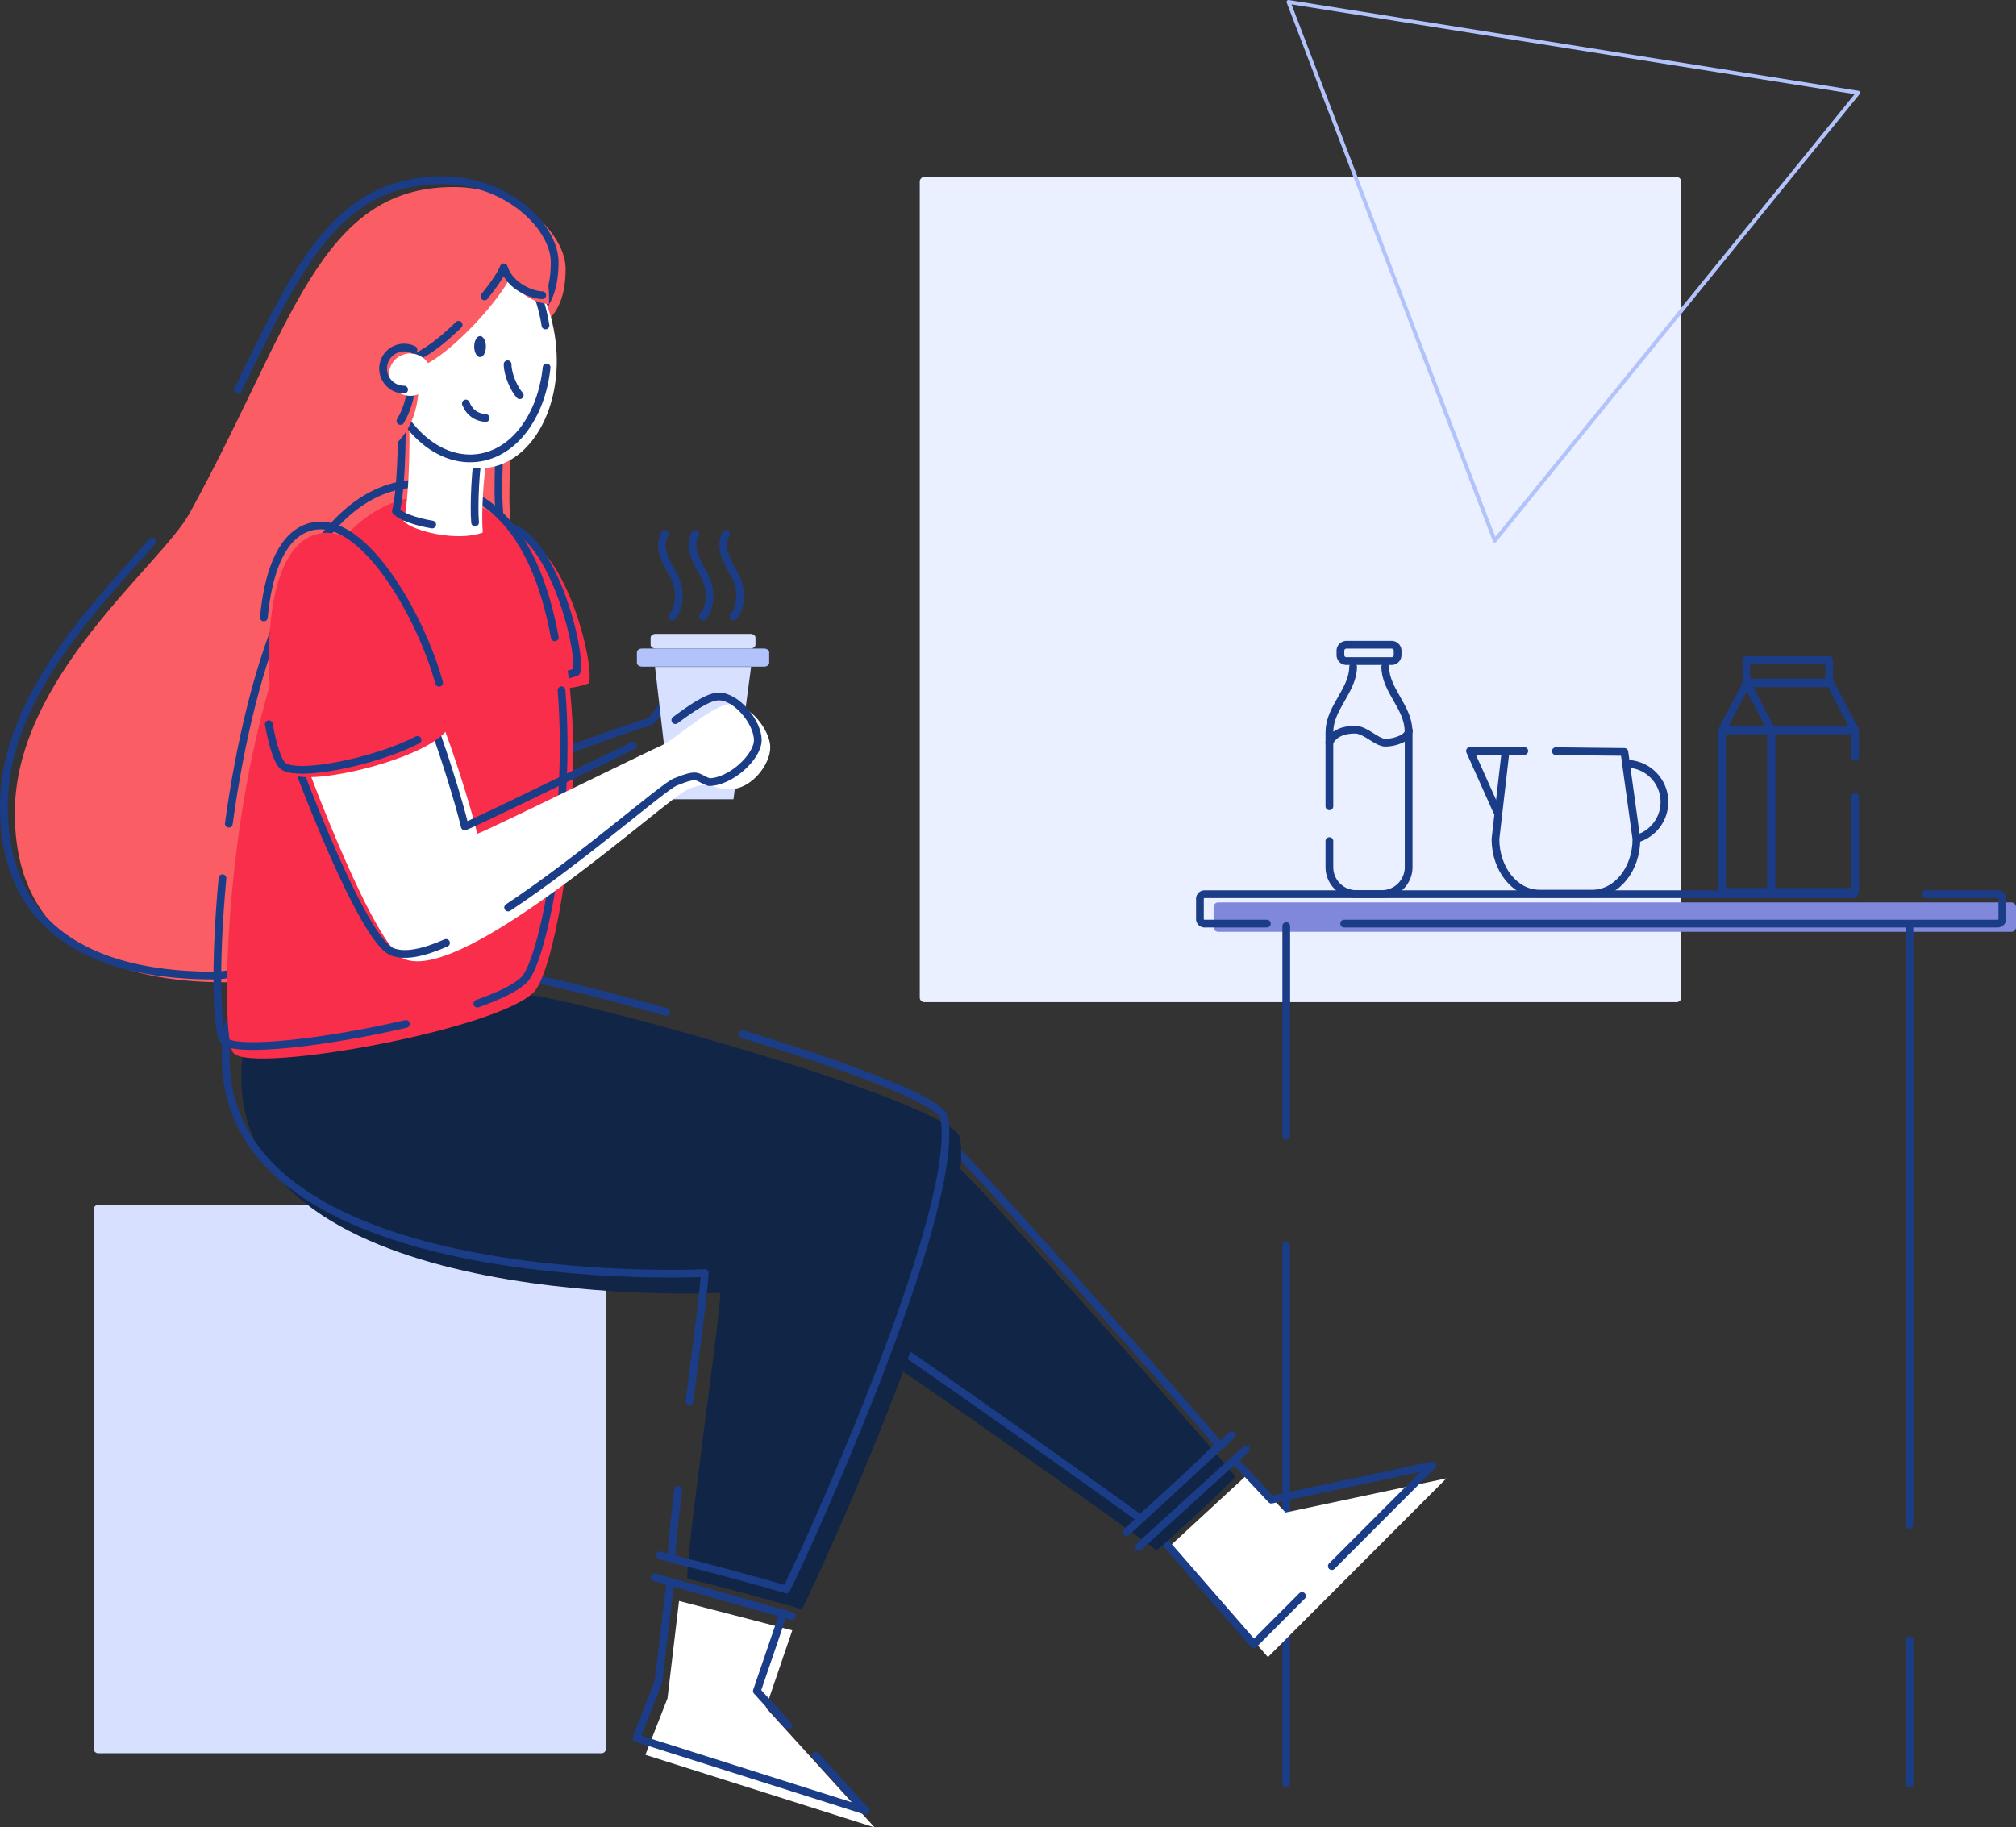 <svg id="Layer_22" data-name="Layer 22" xmlns="http://www.w3.org/2000/svg" width="5216.14" height="4728.95" viewBox="0 0 5216.14 4728.95">
  <rect x="0" y="0" width="5216.14" height="4728.95" fill="#333333" stroke="none"/>
  <g id="Layer_1" data-name="Layer 1">
    <path id="Trazado_8131" data-name="Trazado 8131" d="M2391.68,458.06H4338a11.9,11.9,0,0,1,11.9,11.91V2581.42a11.9,11.9,0,0,1-11.9,11.9H2391.68a11.9,11.9,0,0,1-11.89-11.9V470a11.9,11.9,0,0,1,11.89-11.94Z" fill="#eaf0ff" fill-rule="evenodd"/>
    <path id="Trazado_8132" data-name="Trazado 8132" d="M3867.43,1399.1,3333.85,5,4808,240Z" fill="none" stroke="#b2c3fb" stroke-linecap="round" stroke-linejoin="round" stroke-width="10"/>
    <path id="Trazado_8133" data-name="Trazado 8133" d="M3151.92,2335.27H5204.24a11.9,11.9,0,0,1,11.9,11.9v52.26a11.9,11.9,0,0,1-11.9,11.91H3151.92a11.91,11.91,0,0,1-11.91-11.91v-52.26a11.91,11.91,0,0,1,11.91-11.9Z" fill="#8088dc" fill-rule="evenodd"/>
    <path id="Trazado_8134" data-name="Trazado 8134" d="M3277.81,2390.11H3116.55a11.9,11.9,0,0,1-11.91-11.9v-52.27a11.9,11.9,0,0,1,11.91-11.9H4796.68" fill="none" stroke="#1b3c87" stroke-linecap="round" stroke-linejoin="round" stroke-width="20"/>
    <path id="Trazado_8135" data-name="Trazado 8135" d="M4981.85,2314h187a11.92,11.92,0,0,1,11.91,11.9v52.27a11.92,11.92,0,0,1-11.91,11.9h-1691" fill="none" stroke="#1b3c87" stroke-linecap="round" stroke-linejoin="round" stroke-width="20"/>
    <path id="Trazado_8136" data-name="Trazado 8136" d="M3328,3222.45V4615.81" fill="none" stroke="#1b3c87" stroke-linecap="round" stroke-linejoin="round" stroke-width="20"/>
    <path id="Trazado_8137" data-name="Trazado 8137" d="M3328,2396.43v543" fill="none" stroke="#1b3c87" stroke-linecap="round" stroke-linejoin="round" stroke-width="20"/>
    <path id="Trazado_8138" data-name="Trazado 8138" d="M3029,3999.09l251.62,289.2,461.89-462.64-416.39,88.44-95.22-101.51" fill="#fff" fill-rule="evenodd"/>
    <path id="Trazado_8139" data-name="Trazado 8139" d="M1756.89,4143,1727,4395l-57.1,146.14,593,187.81-281.33-309.77L2049.94,4219" fill="#fff" fill-rule="evenodd"/>
    <path id="Trazado_8140" data-name="Trazado 8140" d="M1434.46,1954.16c25.36-10.63,216.19-79,241-84.48s36.33-67,85.53-70.67" fill="none" stroke="#1b3c87" stroke-linecap="round" stroke-linejoin="round" stroke-width="20"/>
    <path id="Trazado_8141" data-name="Trazado 8141" d="M1694.71,1725.83h248.63l-45.62,342.52H1734.31Z" fill="#d7e0ff" fill-rule="evenodd"/>
    <path id="Trazado_8142" data-name="Trazado 8142" d="M1661.22,1678.36h315.61c7.38,0,13.37,4.36,13.37,9.72v27.28c0,5.37-6,9.72-13.37,9.72H1661.22c-7.38,0-13.37-4.35-13.37-9.72v-27.28C1647.85,1682.72,1653.84,1678.36,1661.22,1678.36Z" fill="#b2c3fb" fill-rule="evenodd"/>
    <path id="Trazado_8143" data-name="Trazado 8143" d="M1696.69,1640.32h244.67c7.38,0,13.37,4.35,13.37,9.72v18.43c0,5.37-6,9.72-13.37,9.72H1696.69c-7.37,0-13.36-4.35-13.36-9.72V1650C1683.33,1644.67,1689.32,1640.32,1696.69,1640.32Z" fill="#d7e0ff" fill-rule="evenodd"/>
    <path id="Trazado_8144" data-name="Trazado 8144" d="M1719.8,1381.79c-20,35.29,4.86,75.16,23.27,107.7s17.84,80.65-3.8,106.32" fill="none" stroke="#1b3c87" stroke-linecap="round" stroke-linejoin="round" stroke-width="20"/>
    <path id="Trazado_8145" data-name="Trazado 8145" d="M1799.19,1381.79c-20,35.29,4.88,75.16,23.27,107.7s17.87,80.65-3.79,106.32" fill="none" stroke="#1b3c87" stroke-linecap="round" stroke-linejoin="round" stroke-width="20"/>
    <path id="Trazado_8146" data-name="Trazado 8146" d="M1878.61,1381.79c-20,35.29,4.86,75.16,23.26,107.7s17.85,80.65-3.79,106.32" fill="none" stroke="#1b3c87" stroke-linecap="round" stroke-linejoin="round" stroke-width="20"/>
    <path id="Trazado_8147" data-name="Trazado 8147" d="M254.1,3118h1302a11.9,11.9,0,0,1,11.9,11.91V4525.16a11.9,11.9,0,0,1-11.9,11.91H254.1a11.91,11.91,0,0,1-11.91-11.91V3129.91A11.91,11.91,0,0,1,254.1,3118Z" fill="#d7e0ff" fill-rule="evenodd"/>
    <path id="Trazado_8148" data-name="Trazado 8148" d="M3445.94,4052.81l260-260.42-416.38,88.44-95.2-101.51" fill="none" stroke="#1b3c87" stroke-linecap="round" stroke-linejoin="round" stroke-width="20"/>
    <path id="Trazado_8149" data-name="Trazado 8149" d="M2992.43,3965.83,3244.06,4255l124.73-124.94" fill="none" stroke="#1b3c87" stroke-linecap="round" stroke-linejoin="round" stroke-width="20"/>
    <path id="Trazado_8150" data-name="Trazado 8150" d="M2310,3531.69c78.27,49.79,649,453.36,682.89,480.51,43.2-36.72,166.91-151.07,203.85-190.77-33.91-45.8-697.31-796.71-735.89-818.28S2231.72,3481.89,2310,3531.69Z" fill="#112546" fill-rule="evenodd"/>
    <path id="Trazado_8151" data-name="Trazado 8151" d="M2914.72,3964.81l272.41-251.41" fill="none" stroke="#1b3c87" stroke-linecap="round" stroke-linejoin="round" stroke-width="20"/>
    <path id="Trazado_8152" data-name="Trazado 8152" d="M2945.92,4003.41,3224,3750.16" fill="none" stroke="#1b3c87" stroke-linecap="round" stroke-linejoin="round" stroke-width="20"/>
    <path id="Trazado_8153" data-name="Trazado 8153" d="M2267,3449.66c78.28,49.79,649,453.36,682.88,480.52,43.2-36.73,166.91-151.07,203.87-190.78-33.92-45.79-697.32-796.7-735.91-818.28S2188.76,3399.87,2267,3449.66Z" fill="none" stroke="#1b3c87" stroke-linecap="round" stroke-linejoin="round" stroke-width="20"/>
    <path id="Trazado_8154" data-name="Trazado 8154" d="M1694,4081.68l354.79,100.54" fill="none" stroke="#1b3c87" stroke-linecap="round" stroke-linejoin="round" stroke-width="20"/>
    <path id="Trazado_8155" data-name="Trazado 8155" d="M1707.6,4024.67l363.56,96.65" fill="none" stroke="#1b3c87" stroke-linecap="round" stroke-linejoin="round" stroke-width="20"/>
    <path id="Trazado_8156" data-name="Trazado 8156" d="M2039.6,4465.49,1958.3,4376l68.36-200.24" fill="none" stroke="#1b3c87" stroke-linecap="round" stroke-linejoin="round" stroke-width="20"/>
    <path id="Trazado_8157" data-name="Trazado 8157" d="M1733.61,4099.71l-29.9,252.1-57.11,146.13,593,187.81L2110,4543" fill="none" stroke="#1b3c87" stroke-linecap="round" stroke-linejoin="round" stroke-width="20"/>
    <path id="Trazado_8158" data-name="Trazado 8158" d="M632.73,2697C513.6,3364.63,1704.41,3353.41,1864,3345.81c-3.8,89.31-87.84,660.4-85.71,739.89,70.11,15.26,250.57,64.74,296.46,79,35-65.71,449.69-966.51,409.46-1218.69-15.2-95.29-1039.66-373.73-1123.39-371.49S638.94,2662.28,632.73,2697Z" fill="#112546" fill-rule="evenodd"/>
    <path id="Trazado_8159" data-name="Trazado 8159" d="M1754.76,3855.29c-10.43,86.51-17.6,155-17,179,70.1,15.27,250.56,64.75,296.45,79,35-65.71,449.69-966.51,409.46-1218.69-7.47-46.83-258.74-137.91-522.3-218.16" fill="none" stroke="#1b3c87" stroke-linecap="round" stroke-linejoin="round" stroke-width="20"/>
    <path id="Trazado_8160" data-name="Trazado 8160" d="M1723.75,2618.75c-199.69-55.83-371.21-96.53-403.43-95.67-83.72,2.25-721.88,87.76-728.09,122.5C473.1,3313.19,1663.9,3302,1823.5,3294.37c-1.74,40.86-20.27,182.57-39.66,331.91" fill="none" stroke="#1b3c87" stroke-linecap="round" stroke-linejoin="round" stroke-width="20"/>
    <path id="Trazado_8161" data-name="Trazado 8161" d="M1463.42,700.11C1467.17,609.72,1345.73,484,1173.79,484c-348.5,0-416.06,357.65-683.17,843.9-74.16,135-452.3,424-452.3,775.83S317.08,2541.9,580.14,2541.9s837.08-534,837.08-684.74S1318,1498.75,1318,1286.88s29.23-331.41,29.23-387.21S1461.65,863.84,1463.42,700.11Z" fill="#fb5d64" fill-rule="evenodd"/>
    <path id="Trazado_8162" data-name="Trazado 8162" d="M393.9,1401.08C260.73,1555,10,1799.84,10,2086.35c0,351.84,278.76,438.17,541.82,438.17s837.08-534,837.08-684.74-99.25-358.39-99.25-570.25,29.23-331.42,29.23-387.21,114.46-35.84,116.22-199.57c3.75-90.39-117.67-216.13-289.63-216.13-271.3,0-372.34,216.74-529.8,542.18" fill="none" stroke="#1b3c87" stroke-linecap="round" stroke-linejoin="round" stroke-width="20"/>
    <path id="Trazado_8163" data-name="Trazado 8163" d="M1322.81,1394c122.41-28.31,217.24,310.65,201,374.34-44.58,16.27-98.37,18.4-108.27,2.83S1249.42,1411,1322.81,1394Z" fill="#f92e4b" fill-rule="evenodd"/>
    <path id="Trazado_8164" data-name="Trazado 8164" d="M1290.25,1364.73c122.43-28.3,217.24,310.66,201,374.34-44.58,16.28-98.37,18.4-108.26,2.84S1216.86,1381.7,1290.25,1364.73Z" fill="none" stroke="#1b3c87" stroke-linecap="round" stroke-linejoin="round" stroke-width="20"/>
    <path id="Trazado_8165" data-name="Trazado 8165" d="M1112.47,1283.5c535.62,0,359.51,1185.68,270,1282.53S660.5,2778.81,604.73,2726,603.27,1282,1112.47,1283.5Z" fill="#f92e4b" fill-rule="evenodd"/>
    <path id="Trazado_8166" data-name="Trazado 8166" d="M1050.14,2649.77c-204.28,47.64-437.43,75.12-470.3,44-19.25-18.24-25.39-196.1-4.2-421.08" fill="none" stroke="#1b3c87" stroke-linecap="round" stroke-linejoin="round" stroke-width="20"/>
    <path id="Trazado_8167" data-name="Trazado 8167" d="M1452.93,1786.32c26,328.2-47.2,695.39-95.35,747.49-19.31,20.89-63.87,42.67-122.48,63.45" fill="none" stroke="#1b3c87" stroke-linecap="round" stroke-linejoin="round" stroke-width="20"/>
    <path id="Trazado_8168" data-name="Trazado 8168" d="M592,2131.61c55.56-405.55,197.77-881.19,495.63-880.33,206.41,0,307.14,176.12,347.84,398.14" fill="none" stroke="#1b3c87" stroke-linecap="round" stroke-linejoin="round" stroke-width="20"/>
    <path id="Trazado_8169" data-name="Trazado 8169" d="M784.07,1953.85c16.78,46.92,184.17,496.05,262.5,528,156.49,63.73,676.8-415.61,733.16-439.19,63.16-25.47,55.11-.43,109.59-.43s103.61-63.35,103.61-108.12-53.93-112.63-101-112.63-144.14,92-180.52,107.74-455.24,222.62-476.64,228.33c-12.13-54.23-65.65-227.62-95.62-296.83S767.29,1906.94,784.07,1953.85Z" fill="#fff" fill-rule="evenodd"/>
    <path id="Trazado_8170" data-name="Trazado 8170" d="M1637.71,1929.68c-115,55.34-417.09,204-435.19,208.78-12.13-54.23-65.64-227.62-95.6-296.83s-371.86,46.27-355.07,93.18,184.17,496.05,262.5,528c33,13.44,82.14,2.73,139.73-22.75" fill="none" stroke="#1b3c87" stroke-linecap="round" stroke-linejoin="round" stroke-width="20"/>
    <path id="Trazado_8171" data-name="Trazado 8171" d="M1314.73,2348.52c191.65-126.84,398.42-310.58,432.77-325,63.16-25.47,52.5-11.51,87,.43,54.47,0,126.16-64.21,126.16-109s-53.92-112.63-101-112.63c-27.69,0-72.64,31.82-112.39,61.24" fill="none" stroke="#1b3c87" stroke-linecap="round" stroke-linejoin="round" stroke-width="20"/>
    <path id="Trazado_8172" data-name="Trazado 8172" d="M806,1387c180.87-77.35,389,416.31,354.89,493.65s-361.7,159.25-411.76,120.57S637.6,1459,806,1387Z" fill="#f92e4b" fill-rule="evenodd"/>
    <path id="Trazado_8173" data-name="Trazado 8173" d="M1080.35,1914.66C973.2,1970.55,770.9,2012,732.46,1982.3c-13-10-26.71-51.25-37-108.1" fill="none" stroke="#1b3c87" stroke-linecap="round" stroke-linejoin="round" stroke-width="20"/>
    <path id="Trazado_8174" data-name="Trazado 8174" d="M682.72,1597.79c9.89-106.89,40.59-201.48,106.61-229.72,142.84-61.09,302.69,234,346.78,398.86" fill="none" stroke="#1b3c87" stroke-linecap="round" stroke-linejoin="round" stroke-width="20"/>
    <path id="Trazado_8175" data-name="Trazado 8175" d="M1056.09,1045.3c6.5,48.75,4.54,239.19-11.71,303.54,24.06,25.35,138.46,54,204.75,29.25-3.9-42.25,1.31-148.85,10.41-185.9S1049.59,996.55,1056.09,1045.3Z" fill="#fff" fill-rule="evenodd"/>
    <path id="Trazado_8176" data-name="Trazado 8176" d="M1229.25,1352c-3.9-42.25,1.31-148.84,10.4-185.89s-209.93-195.64-203.43-146.9,4.54,239.2-11.71,303.54c12.75,13.44,50.89,27.79,93.8,34.63" fill="none" stroke="#1b3c87" stroke-linecap="round" stroke-linejoin="round" stroke-width="20"/>
    <path id="Trazado_8177" data-name="Trazado 8177" d="M1005.8,931.51c-19.88-167.68,60.66-314.34,179.91-327.58s232,112,251.89,279.66-60.66,314.34-179.9,327.57S1025.68,1099.19,1005.8,931.51Z" fill="#fff" fill-rule="evenodd"/>
    <path id="Trazado_8178" data-name="Trazado 8178" d="M1414.31,950.81c-13.14,125.81-84.29,223.81-180.73,234.51-119.24,13.24-232-112-251.9-279.65s60.67-314.34,179.91-327.58c115.52-12.82,225,104.33,249.77,264.15" fill="none" stroke="#1b3c87" stroke-linecap="round" stroke-linejoin="round" stroke-width="20"/>
    <path id="Trazado_8179" data-name="Trazado 8179" d="M1420.36,786.74c-23.12,0-83.51-20.76-99.54-72.19-17.47,48.6-155.23,209.49-241.1,237.79,7.08,32.56,13.22,149.57-73.13,210.9S855.13,827.79,896.19,757.49s215.62-207.13,266.56-206.66S1428.86,552.25,1420.36,786.74Z" fill="#fb5d64" fill-rule="evenodd"/>
    <path id="Trazado_8180" data-name="Trazado 8180" d="M1186.72,840.4c-42,41.11-87.87,77.08-124.36,89.11,5.4,24.87,10.26,99-26.23,160" fill="none" stroke="#1b3c87" stroke-linecap="round" stroke-linejoin="round" stroke-width="20"/>
    <path id="Trazado_8181" data-name="Trazado 8181" d="M1403,763.9c-23.12,0-83.51-20.76-99.55-72.18-5.73,15.93-24.38,43.94-49.9,75.39" fill="none" stroke="#1b3c87" stroke-linecap="round" stroke-linejoin="round" stroke-width="20"/>
    <path id="Trazado_8182" data-name="Trazado 8182" d="M1006.42,969.53a54.895,54.895,0,1,0,0-.007Z" fill="#fff" fill-rule="evenodd"/>
    <path id="Trazado_8183" data-name="Trazado 8183" d="M1045.6,1008.2a54.4,54.4,0,1,1,24.16-103.15" fill="none" stroke="#1b3c87" stroke-linecap="round" stroke-linejoin="round" stroke-width="20"/>
    <path id="Trazado_8184" data-name="Trazado 8184" d="M1313.35,942.55c0,26.7,16.55,64,31.47,80.24" fill="none" stroke="#1b3c87" stroke-linecap="round" stroke-linejoin="round" stroke-width="20"/>
    <path id="Trazado_8185" data-name="Trazado 8185" d="M1226.93,896.9c0-15,6.79-27.24,15.16-27.24s15.14,12.2,15.14,27.24-6.77,27.23-15.14,27.23S1226.93,911.94,1226.93,896.9Z" fill="#1b3c87" fill-rule="evenodd"/>
    <path id="Trazado_8186" data-name="Trazado 8186" d="M1205.29,1044.13c9.56,23.87,28.11,36.07,51.46,37.67" fill="none" stroke="#1b3c87" stroke-linecap="round" stroke-linejoin="round" stroke-width="20"/>
    <path id="Trazado_8187" data-name="Trazado 8187" d="M4940.39,4244.45v371.36" fill="none" stroke="#1b3c87" stroke-linecap="round" stroke-linejoin="round" stroke-width="20"/>
    <path id="Trazado_8188" data-name="Trazado 8188" d="M4940.39,2396.43V3946.07" fill="none" stroke="#1b3c87" stroke-linecap="round" stroke-linejoin="round" stroke-width="20"/>
    <path id="Trazado_8189" data-name="Trazado 8189" d="M3439.66,2086.59V1895" fill="none" stroke="#1b3c87" stroke-linecap="round" stroke-linejoin="round" stroke-width="20"/>
    <path id="Trazado_8190" data-name="Trazado 8190" d="M3644.68,1891v353.07a69.6,69.6,0,0,1-69.59,69.6h-65.84a69.6,69.6,0,0,1-69.59-69.59v-67.53" fill="none" stroke="#1b3c87" stroke-linecap="round" stroke-linejoin="round" stroke-width="20"/>
    <path id="Trazado_8191" data-name="Trazado 8191" d="M3439.93,1892.45c0-60.16,61.09-106.87,61.09-167" fill="none" stroke="#1b3c87" stroke-linecap="round" stroke-linejoin="round" stroke-width="20"/>
    <path id="Trazado_8192" data-name="Trazado 8192" d="M3644.29,1891.27c0-60.16-60.15-105.69-60.15-165.85" fill="none" stroke="#1b3c87" stroke-linecap="round" stroke-linejoin="round" stroke-width="20"/>
    <path id="Trazado_8193" data-name="Trazado 8193" d="M3483.66,1668.51h117a15.47,15.47,0,0,1,15.48,15.46v11.35a15.48,15.48,0,0,1-15.48,15.47h-117a15.48,15.48,0,0,1-15.48-15.47V1684a15.469,15.469,0,0,1,15.48-15.49Z" fill="none" stroke="#1b3c87" stroke-linecap="round" stroke-linejoin="round" stroke-width="20"/>
    <path id="Trazado_8194" data-name="Trazado 8194" d="M4025.47,1943.9c75.92.72,154,1.95,177.4,1.95l31.1,225.33c0,78.1-50.93,141.41-113.75,141.41H3983.06c-62.84,0-113.77-63.31-113.77-141.41l26.2-227.56c13.54-.19,30.07-.25,48.4-.23" fill="none" stroke="#1b3c87" stroke-linecap="round" stroke-linejoin="round" stroke-width="20"/>
    <path id="Trazado_8195" data-name="Trazado 8195" d="M4207.62,1976.51a98.85,98.85,0,0,1,31.48,192.55" fill="none" stroke="#1b3c87" stroke-linecap="round" stroke-linejoin="round" stroke-width="20"/>
    <path id="Trazado_8196" data-name="Trazado 8196" d="M3892.72,1943.37h-89.39c30.14,67.71,69.91,156.21,69.91,156.21" fill="none" stroke="#1b3c87" stroke-linecap="round" stroke-linejoin="round" stroke-width="20"/>
    <path id="Trazado_8197" data-name="Trazado 8197" d="M4799.79,2062.3v245.76H4583.56V1889.24h216.23V1959" fill="none" stroke="#1b3c87" stroke-linecap="round" stroke-linejoin="round" stroke-width="20"/>
    <path id="Trazado_8198" data-name="Trazado 8198" d="M4519.74,1768.2H4736l63.8,121.8H4583.56Z" fill="none" stroke="#1b3c87" stroke-linecap="round" stroke-linejoin="round" stroke-width="20"/>
    <path id="Trazado_8199" data-name="Trazado 8199" d="M4518.41,1708.34H4732.6v57.77H4518.41Z" fill="none" stroke="#1b3c87" stroke-linecap="round" stroke-linejoin="round" stroke-width="20"/>
    <path id="Trazado_8200" data-name="Trazado 8200" d="M4519.22,1768.2,4455.41,1890h126.25" fill="none" stroke="#1b3c87" stroke-linecap="round" stroke-linejoin="round" stroke-width="20"/>
    <path id="Trazado_8201" data-name="Trazado 8201" d="M4455.64,1889.24h126.5v418.82h-126.5Z" fill="none" stroke="#1b3c87" stroke-linecap="round" stroke-linejoin="round" stroke-width="20"/>
    <path id="Trazado_8202" data-name="Trazado 8202" d="M3439.42,1921.54c11.57-24.54,38-33.34,66.22-33.34s56,33.8,79.18,33.8,60.15-12,60.15-31.39" fill="none" stroke="#1b3c87" stroke-linecap="round" stroke-linejoin="round" stroke-width="20"/>
  </g>
</svg>

